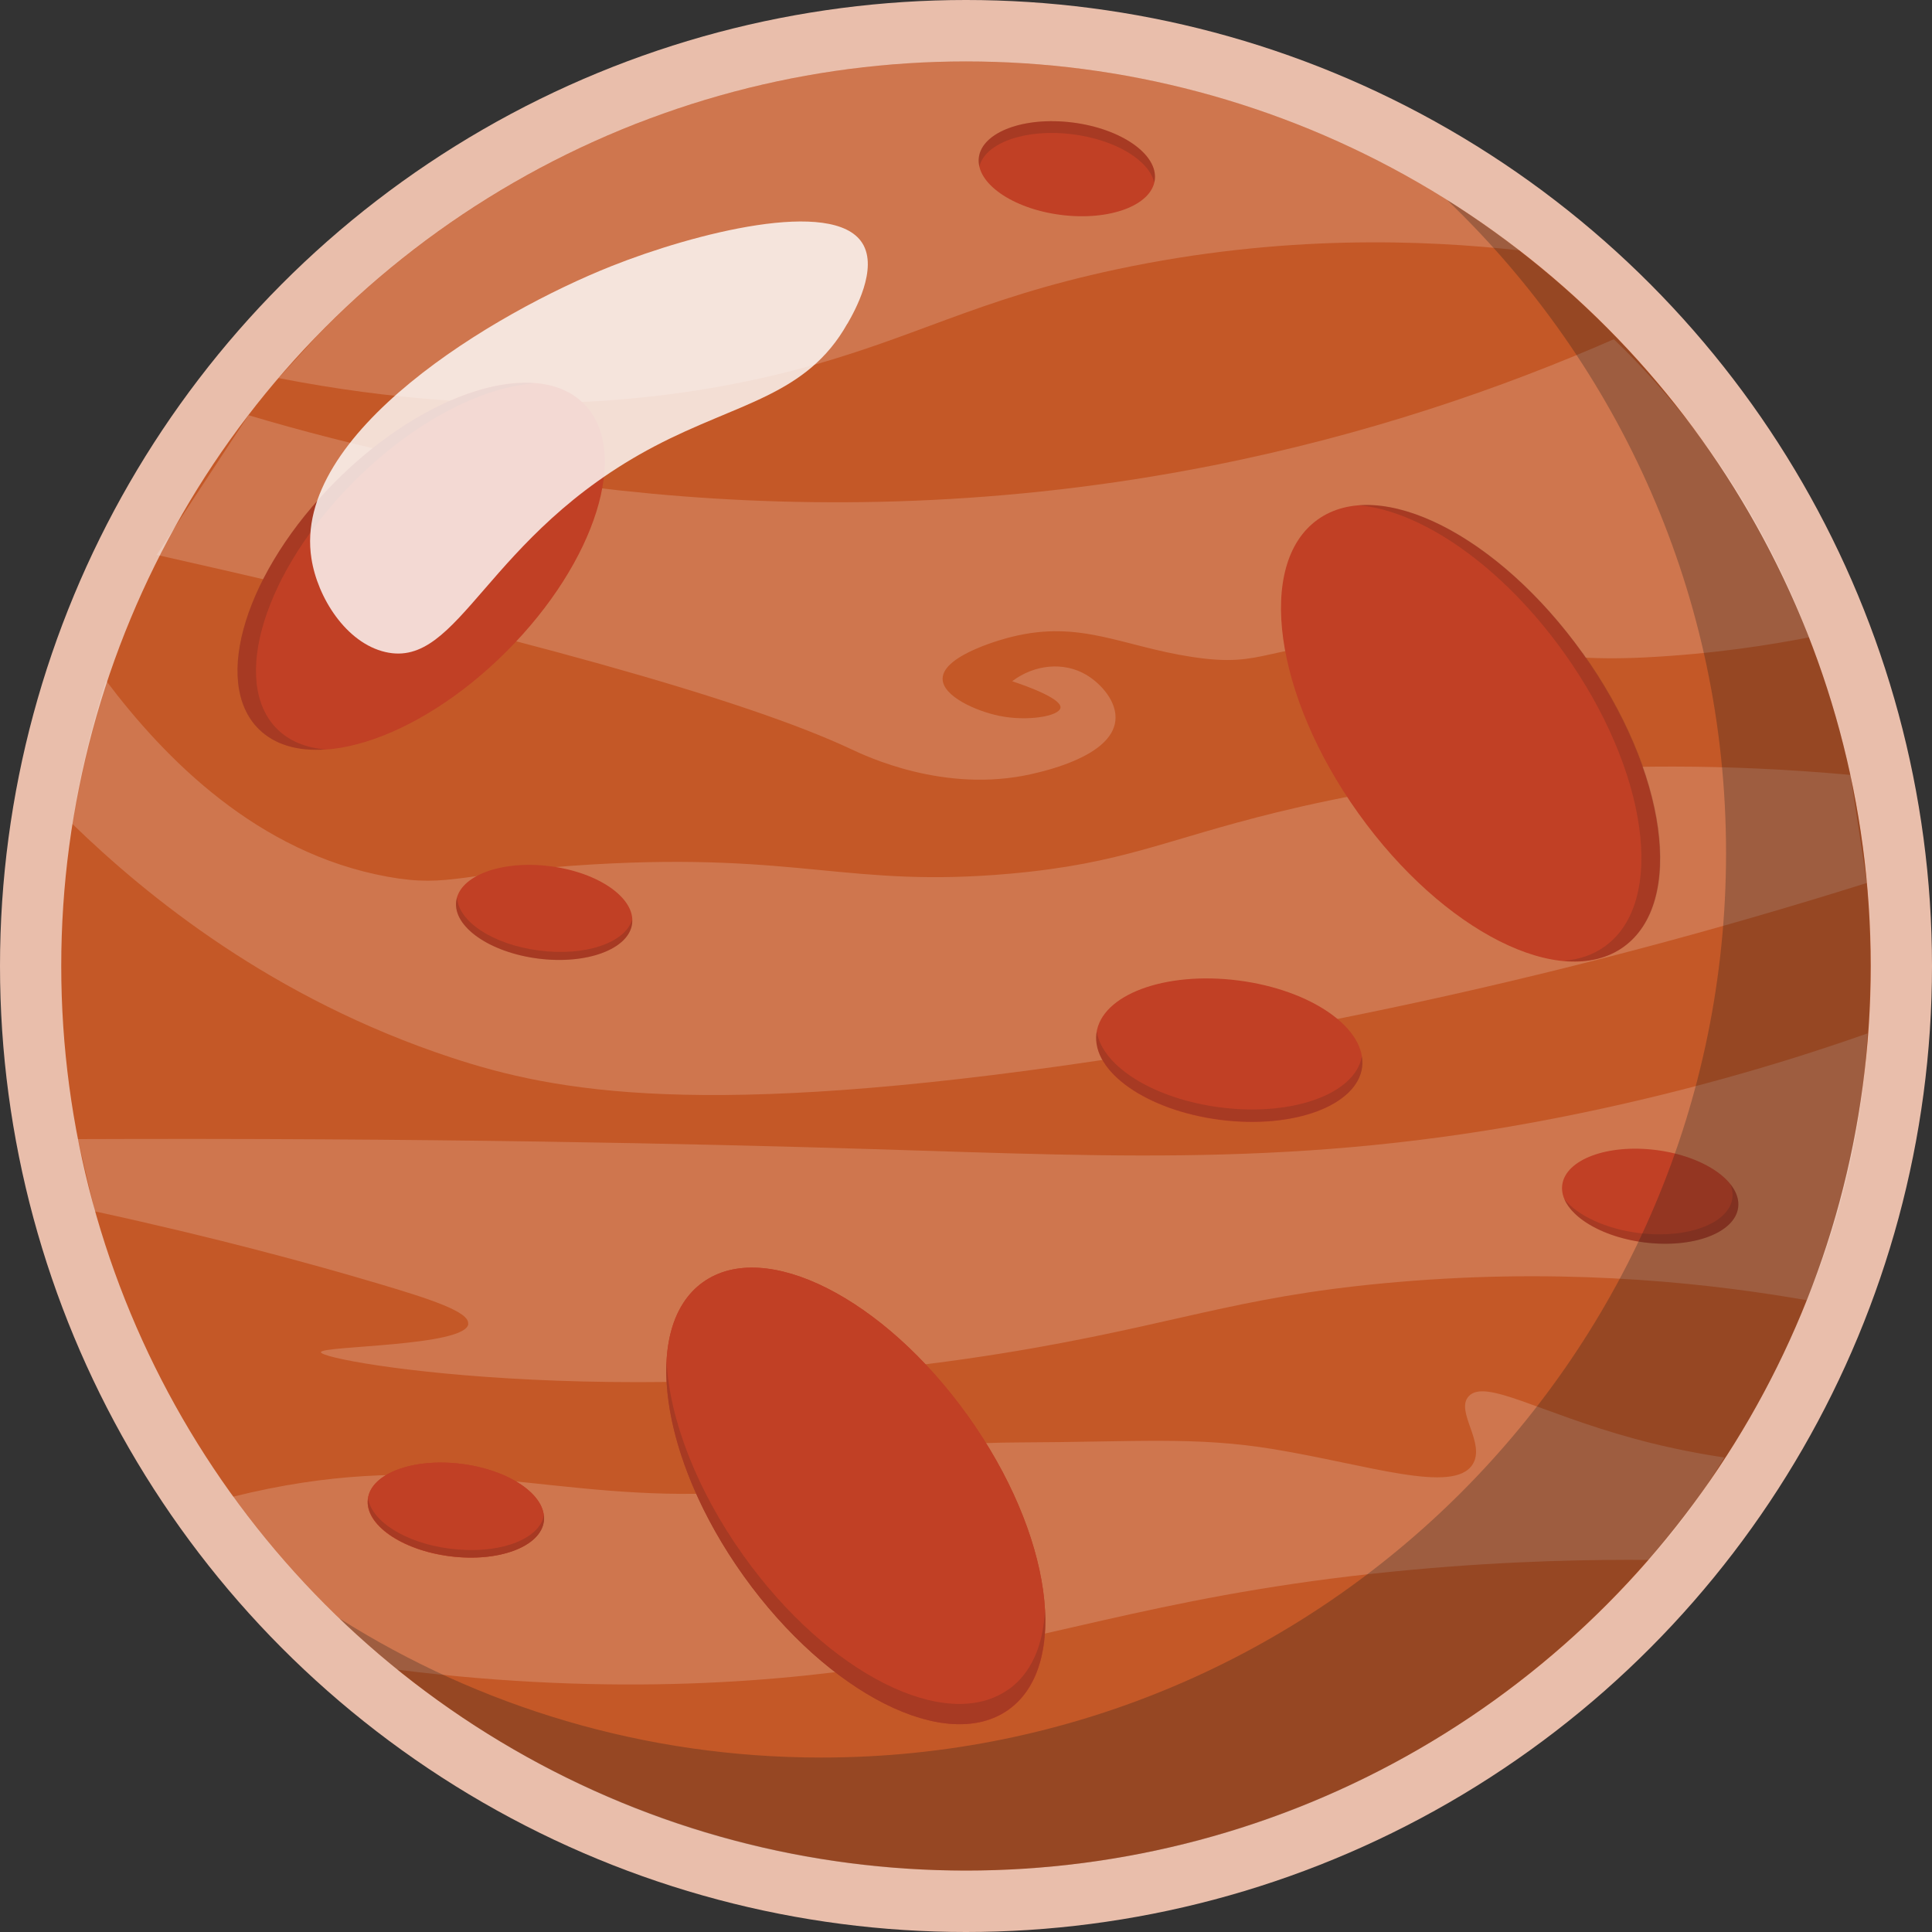 <?xml version="1.0" encoding="UTF-8"?><svg id="a" xmlns="http://www.w3.org/2000/svg" viewBox="0 0 100 100"><rect x="0" y="0" width="100" height="100" fill="#333333" stroke="none"/><defs><style>.b{fill:#e9beab;}.c{fill:#c45827;}.d{fill:#c14025;}.e{opacity:.18;}.e,.f{fill:#fff;}.g{opacity:.16;}.g,.h{fill:#1d1d1b;}.f{opacity:.8;}.h{opacity:.27;}</style></defs><circle class="b" cx="50" cy="50" r="50"/><ellipse class="c" cx="50" cy="50" rx="46.83" ry="46.82"/><path class="e" d="M96.63,45.7c-16.08,5.06-29.82,7.72-39.88,9.21-20.41,3.03-27.97,1.62-33.39-.17-9.25-3.05-15.75-8.34-19.62-12.1,.17-1.09,.38-2.26,.67-3.48,.33-1.42,.7-2.73,1.08-3.93,3.05,4.05,7.84,8.93,14.58,10.15,3.26,.59,3.83-.24,10.64-.64,10.73-.62,13.23,1.23,21.59,.48,5.87-.53,7.93-1.74,13.81-3.18,6.77-1.65,16.65-3.12,29.67-1.93,.28,1.86,.57,3.72,.85,5.58Z"/><path class="e" d="M44.04,38.77c.77,.36,4.83,2.31,9.33,1.3,.74-.17,4.14-.93,4.36-2.75,.12-.99-.75-1.95-1.52-2.4-1.14-.67-2.66-.54-3.82,.34,2.38,.8,2.52,1.22,2.5,1.37-.06,.45-1.74,.72-3.18,.42-1.17-.24-2.93-1.01-2.92-1.92,0-1.26,3.36-2.12,3.59-2.17,3.55-.88,5.7,.49,9.3,1.04,3.95,.61,3.61-.69,10-.83,6.11-.14,7.5,1.15,13.42,.86,3.63-.18,6.59-.66,8.53-1.04-1.1-2.95-2.86-6.69-5.74-10.51-1.46-1.95-2.96-3.58-4.36-4.92-5.76,2.52-12.77,4.96-20.9,6.56-21.23,4.18-39.2,.52-49.77-2.63-1.58,2.41-3.17,4.82-4.75,7.23,18.81,4.23,30.47,7.49,35.93,10.05Z"/><path class="e" d="M24.24,68.52c-.1,1.18-7.64,1.13-7.63,1.47,0,.51,16.78,3.36,37.09-.25,8.02-1.43,11.05-2.81,19.48-3.45,8.56-.65,15.66,.19,20.34,1.01,1.35-3.25,2.5-7.15,2.97-11.6,.08-.75,.14-1.49,.17-2.21-3.46,1.22-8.55,2.82-14.82,4.12-13.57,2.82-23.53,2.27-36.6,1.87-9.39-.29-23.39-.59-41.21-.52l.88,3.74c6.22,1.35,11.17,2.7,14.64,3.73,2.73,.81,4.74,1.47,4.68,2.08Z"/><path class="e" d="M89.24,75.44c-1.04-.16-2.69-.44-4.67-.98-4.94-1.35-7.7-3.11-8.55-2.19-.72,.78,.9,2.43,.2,3.53-.99,1.55-5.39,.02-10.29-.79-4.05-.67-7.1-.37-13.2-.35-9.39,.03-8.2,2.56-16.71,2.66-8.45,.1-13.88-2.36-23.96,.15h0c.99,1.36,2.16,2.83,3.56,4.34,1.71,1.84,3.39,3.37,4.93,4.61,11.34,1.42,20.18,.62,26.15-.37,8.42-1.39,14.44-3.71,26.39-4.8,5.21-.48,9.49-.53,12.25-.51,.8-.89,1.64-1.92,2.47-3.09,.54-.76,1.01-1.5,1.44-2.2Z"/><path class="e" d="M33.22,6.28c3.64-1.39,9.47-3.1,16.78-3.1,6.48,0,11.58,1.34,14.53,2.3,6.49,2.12,11.22,5.23,14.12,7.48-4.9-.54-12.27-.85-20.85,.98-7.39,1.57-10.45,3.6-16.72,5.23-5.95,1.54-14.8,2.71-26.66,.4l1.95-2.14c1.84-1.9,4.27-4.09,7.37-6.19,3.5-2.37,6.81-3.93,9.48-4.95Z"/><ellipse class="d" cx="21.8" cy="29.31" rx="11.9" ry="6.24" transform="translate(-14.34 24) rotate(-45)"/><ellipse class="d" cx="55.22" cy="8.73" rx="2.41" ry="4.59" transform="translate(39.59 62.41) rotate(-82.75)"/><ellipse class="d" cx="85.41" cy="61.91" rx="2.41" ry="4.59" transform="translate(13.22 138.83) rotate(-82.75)"/><ellipse class="d" cx="23.6" cy="78.16" rx="2.41" ry="4.59" transform="translate(-56.92 91.71) rotate(-82.75)"/><ellipse class="d" cx="63.63" cy="54.36" rx="3.64" ry="6.93" transform="translate(1.67 110.62) rotate(-82.75)"/><ellipse class="d" cx="76.11" cy="37.95" rx="7.13" ry="13.6" transform="translate(-7.87 51.36) rotate(-35.57)"/><ellipse class="d" cx="44.29" cy="77.43" rx="7.13" ry="13.6" transform="translate(-36.77 40.21) rotate(-35.57)"/><path class="g" d="M14.34,37.73c-2.44-2.44-.65-8.18,4-12.83,3.06-3.06,6.6-4.88,9.35-5.06-2.85-.24-6.88,1.63-10.31,5.06-4.65,4.65-6.44,10.39-4,12.83,.83,.83,2.05,1.16,3.47,1.06-1.01-.08-1.88-.43-2.51-1.06Z"/><path class="g" d="M81.92,33.8c-3.54-4.95-8.24-7.92-11.6-7.65,3.26,.29,7.42,3.14,10.63,7.63,4.37,6.11,5.31,12.92,2.11,15.21-.61,.44-1.32,.67-2.11,.74,1.18,.11,2.24-.11,3.09-.72,3.21-2.29,2.26-9.1-2.11-15.21Z"/><ellipse class="d" cx="44.29" cy="77.43" rx="7.13" ry="13.6" transform="translate(-36.77 40.21) rotate(-35.57)"/><path class="g" d="M52.2,87.44c-3.21,2.29-9.35-.8-13.71-6.91-2.46-3.44-3.83-7.1-3.99-10.05-.16,3.1,1.23,7.24,3.99,11.1,4.37,6.11,10.51,9.2,13.71,6.91,1.4-1,2.01-2.87,1.89-5.16-.09,1.81-.7,3.27-1.89,4.12Z"/><ellipse class="d" cx="23.6" cy="78.16" rx="2.41" ry="4.59" transform="translate(-56.92 91.71) rotate(-82.75)"/><path class="g" d="M23.29,80.16c-2.29-.29-4.07-1.42-4.24-2.62,0,.01,0,.02,0,.04-.17,1.32,1.73,2.65,4.25,2.97,2.51,.32,4.69-.49,4.86-1.81,.01-.12,0-.23,0-.35-.2,1.3-2.36,2.09-4.85,1.77Z"/><ellipse class="d" cx="28.16" cy="47.23" rx="2.41" ry="4.59" transform="translate(-22.24 69.2) rotate(-82.75)"/><path class="g" d="M27.91,49.2c-2.38-.3-4.21-1.51-4.25-2.76-.02,.07-.04,.14-.05,.21-.17,1.32,1.73,2.65,4.25,2.97,2.51,.32,4.69-.49,4.86-1.81,0-.07,0-.14,0-.21-.36,1.2-2.43,1.91-4.81,1.6Z"/><path class="g" d="M63.17,57.32c-3.44-.44-6.11-2.12-6.4-3.92,0,.03-.02,.05-.02,.08-.25,1.99,2.62,4,6.42,4.48,3.8,.48,7.08-.74,7.34-2.73,.02-.19,.01-.38-.02-.56-.33,1.94-3.57,3.13-7.32,2.65Z"/><path class="g" d="M55.52,6.95c2.21,.28,3.95,1.34,4.22,2.49,0-.04,.02-.08,.03-.13,.17-1.32-1.73-2.65-4.25-2.97-2.51-.32-4.69,.49-4.86,1.81-.02,.16,0,.32,.03,.48,.29-1.24,2.4-1.99,4.83-1.68Z"/><path class="g" d="M89.56,61.28c.1,.24,.14,.49,.11,.73-.17,1.32-2.34,2.13-4.86,1.81-1.72-.22-3.16-.91-3.84-1.75,.45,1.05,2.09,1.98,4.14,2.24,2.51,.32,4.69-.49,4.86-1.81,.05-.41-.1-.83-.41-1.21Z"/><path class="f" d="M43.86,16.75c-2.11,3.75-5.66,4.08-9.98,6.35-8.74,4.59-10.06,11.54-13.93,10.65-2.04-.47-3.52-2.83-3.83-4.84-1.02-6.49,9.47-12.73,15.54-15.14,4.25-1.69,11.47-3.55,12.97-1.19,.84,1.32-.39,3.52-.77,4.18Z"/><path class="h" d="M74.93,10.38c8.88,8.52,14.41,20.5,14.41,33.77,0,25.86-20.97,46.82-46.83,46.82-9.17,0-17.72-2.64-24.94-7.2,8.42,8.08,19.83,13.05,32.42,13.05,25.86,0,46.83-20.96,46.83-46.82,0-16.69-8.74-31.34-21.89-39.63Z"/></svg>